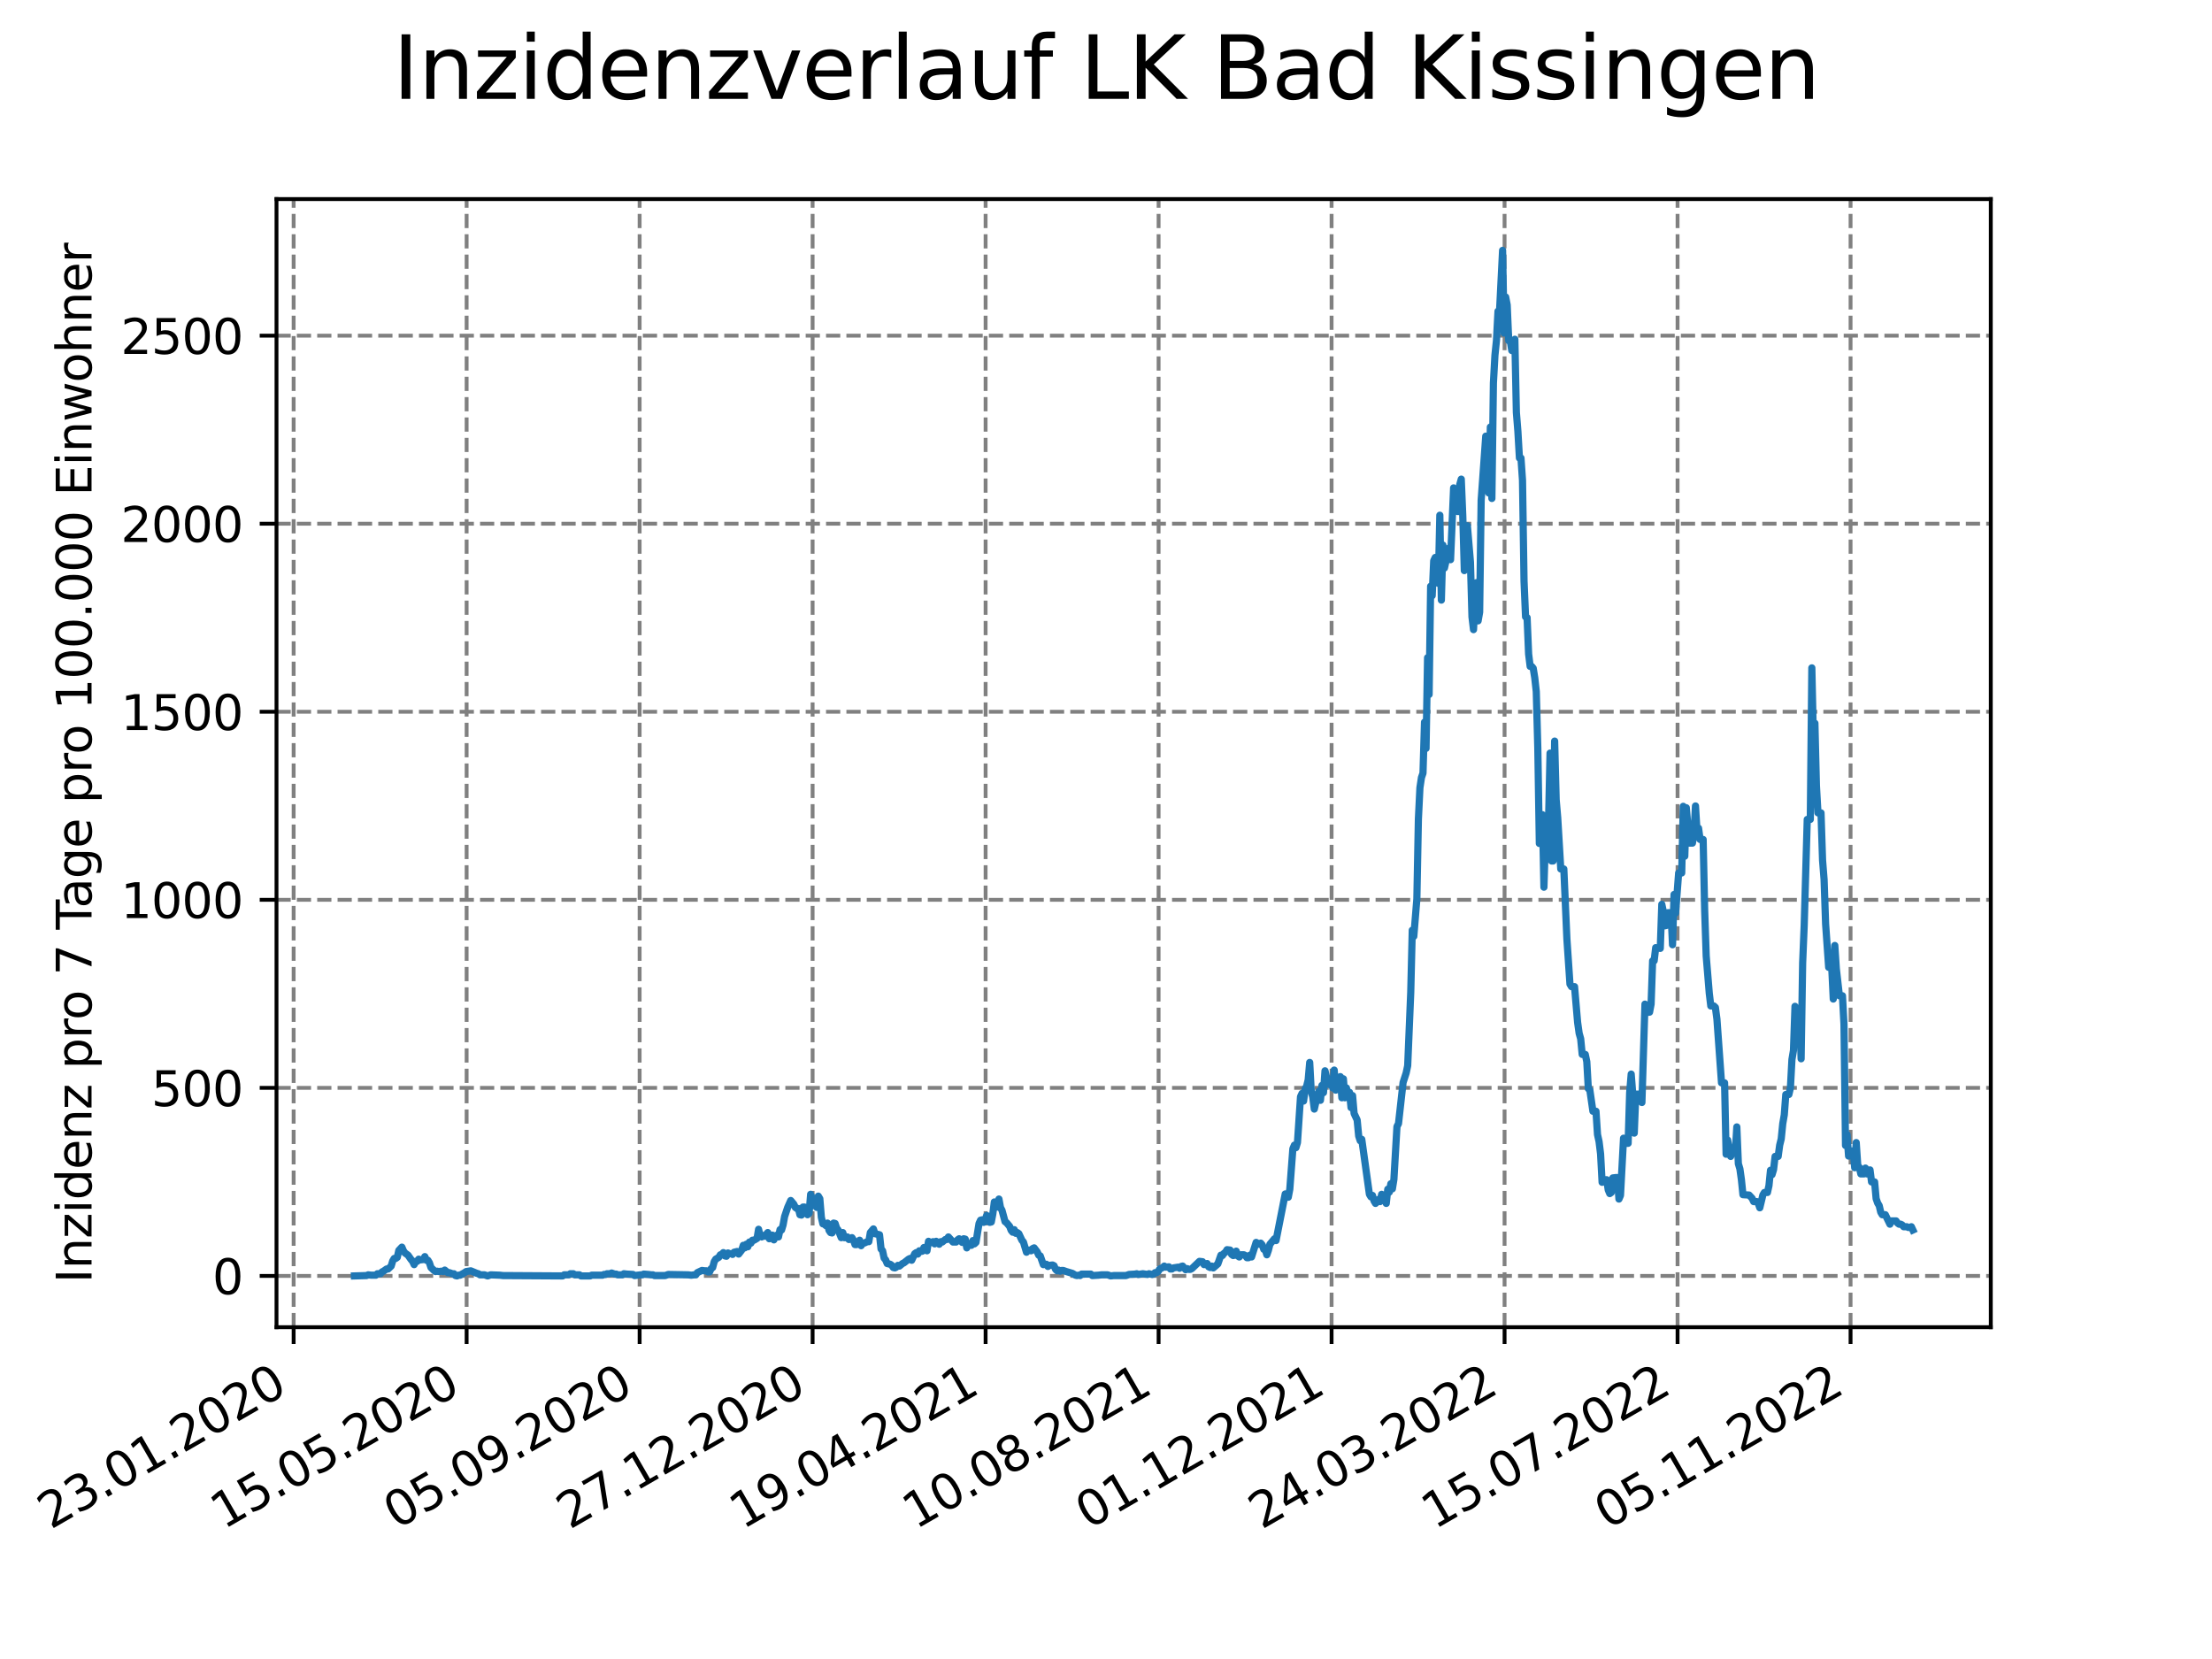 <?xml version="1.0" encoding="utf-8" standalone="no"?>
<!DOCTYPE svg PUBLIC "-//W3C//DTD SVG 1.1//EN"
  "http://www.w3.org/Graphics/SVG/1.1/DTD/svg11.dtd">
<svg xmlns:xlink="http://www.w3.org/1999/xlink" width="460.8pt" height="345.6pt" viewBox="0 0 460.8 345.6" xmlns="http://www.w3.org/2000/svg" version="1.1">
 <defs>
  <style type="text/css">*{stroke-linejoin: round; stroke-linecap: butt}</style>
 </defs>
 <g id="figure_1">
  <g id="patch_1">
   <path d="M 0 345.6 
L 460.8 345.6 
L 460.8 0 
L 0 0 
z
" style="fill: #ffffff"/>
  </g>
  <g id="axes_1">
   <g id="patch_2">
    <path d="M 57.6 276.48 
L 414.72 276.48 
L 414.72 41.472 
L 57.6 41.472 
z
" style="fill: #ffffff"/>
   </g>
   <g id="matplotlib.axis_1">
    <g id="xtick_1">
     <g id="line2d_1">
      <path d="M 61.169 276.48 
L 61.169 41.472 
" clip-path="url(#p5ef7667c46)" style="fill: none; stroke-dasharray: 2.96,1.28; stroke-dashoffset: 0; stroke: #808080; stroke-width: 0.8"/>
     </g>
     <g id="line2d_2">
      <defs>
       <path id="m87d5990cc3" d="M 0 0 
L 0 3.5 
" style="stroke: #000000; stroke-width: 0.8"/>
      </defs>
      <g>
       <use xlink:href="#m87d5990cc3" x="61.169" y="276.48" style="stroke: #000000; stroke-width: 0.8"/>
      </g>
     </g>
     <g id="text_1">
      <!-- 23.01.2020 -->
      <g transform="translate(10.544 318.689) rotate(-30) scale(0.1 -0.1)">
       <defs>
        <path id="DejaVuSans-32" d="M 1228 531 
L 3431 531 
L 3431 0 
L 469 0 
L 469 531 
Q 828 903 1448 1529 
Q 2069 2156 2228 2338 
Q 2531 2678 2651 2914 
Q 2772 3150 2772 3378 
Q 2772 3750 2511 3984 
Q 2250 4219 1831 4219 
Q 1534 4219 1204 4116 
Q 875 4013 500 3803 
L 500 4441 
Q 881 4594 1212 4672 
Q 1544 4750 1819 4750 
Q 2544 4750 2975 4387 
Q 3406 4025 3406 3419 
Q 3406 3131 3298 2873 
Q 3191 2616 2906 2266 
Q 2828 2175 2409 1742 
Q 1991 1309 1228 531 
z
" transform="scale(0.016)"/>
        <path id="DejaVuSans-33" d="M 2597 2516 
Q 3050 2419 3304 2112 
Q 3559 1806 3559 1356 
Q 3559 666 3084 287 
Q 2609 -91 1734 -91 
Q 1441 -91 1130 -33 
Q 819 25 488 141 
L 488 750 
Q 750 597 1062 519 
Q 1375 441 1716 441 
Q 2309 441 2620 675 
Q 2931 909 2931 1356 
Q 2931 1769 2642 2001 
Q 2353 2234 1838 2234 
L 1294 2234 
L 1294 2753 
L 1863 2753 
Q 2328 2753 2575 2939 
Q 2822 3125 2822 3475 
Q 2822 3834 2567 4026 
Q 2313 4219 1838 4219 
Q 1578 4219 1281 4162 
Q 984 4106 628 3988 
L 628 4550 
Q 988 4650 1302 4700 
Q 1616 4750 1894 4750 
Q 2613 4750 3031 4423 
Q 3450 4097 3450 3541 
Q 3450 3153 3228 2886 
Q 3006 2619 2597 2516 
z
" transform="scale(0.016)"/>
        <path id="DejaVuSans-2e" d="M 684 794 
L 1344 794 
L 1344 0 
L 684 0 
L 684 794 
z
" transform="scale(0.016)"/>
        <path id="DejaVuSans-30" d="M 2034 4250 
Q 1547 4250 1301 3770 
Q 1056 3291 1056 2328 
Q 1056 1369 1301 889 
Q 1547 409 2034 409 
Q 2525 409 2770 889 
Q 3016 1369 3016 2328 
Q 3016 3291 2770 3770 
Q 2525 4250 2034 4250 
z
M 2034 4750 
Q 2819 4750 3233 4129 
Q 3647 3509 3647 2328 
Q 3647 1150 3233 529 
Q 2819 -91 2034 -91 
Q 1250 -91 836 529 
Q 422 1150 422 2328 
Q 422 3509 836 4129 
Q 1250 4750 2034 4750 
z
" transform="scale(0.016)"/>
        <path id="DejaVuSans-31" d="M 794 531 
L 1825 531 
L 1825 4091 
L 703 3866 
L 703 4441 
L 1819 4666 
L 2450 4666 
L 2450 531 
L 3481 531 
L 3481 0 
L 794 0 
L 794 531 
z
" transform="scale(0.016)"/>
       </defs>
       <use xlink:href="#DejaVuSans-32"/>
       <use xlink:href="#DejaVuSans-33" x="63.623"/>
       <use xlink:href="#DejaVuSans-2e" x="127.246"/>
       <use xlink:href="#DejaVuSans-30" x="159.033"/>
       <use xlink:href="#DejaVuSans-31" x="222.656"/>
       <use xlink:href="#DejaVuSans-2e" x="286.279"/>
       <use xlink:href="#DejaVuSans-32" x="318.066"/>
       <use xlink:href="#DejaVuSans-30" x="381.689"/>
       <use xlink:href="#DejaVuSans-32" x="445.312"/>
       <use xlink:href="#DejaVuSans-30" x="508.936"/>
      </g>
     </g>
    </g>
    <g id="xtick_2">
     <g id="line2d_3">
      <path d="M 97.206 276.48 
L 97.206 41.472 
" clip-path="url(#p5ef7667c46)" style="fill: none; stroke-dasharray: 2.96,1.28; stroke-dashoffset: 0; stroke: #808080; stroke-width: 0.8"/>
     </g>
     <g id="line2d_4">
      <g>
       <use xlink:href="#m87d5990cc3" x="97.206" y="276.48" style="stroke: #000000; stroke-width: 0.8"/>
      </g>
     </g>
     <g id="text_2">
      <!-- 15.05.2020 -->
      <g transform="translate(46.581 318.689) rotate(-30) scale(0.1 -0.1)">
       <defs>
        <path id="DejaVuSans-35" d="M 691 4666 
L 3169 4666 
L 3169 4134 
L 1269 4134 
L 1269 2991 
Q 1406 3038 1543 3061 
Q 1681 3084 1819 3084 
Q 2600 3084 3056 2656 
Q 3513 2228 3513 1497 
Q 3513 744 3044 326 
Q 2575 -91 1722 -91 
Q 1428 -91 1123 -41 
Q 819 9 494 109 
L 494 744 
Q 775 591 1075 516 
Q 1375 441 1709 441 
Q 2250 441 2565 725 
Q 2881 1009 2881 1497 
Q 2881 1984 2565 2268 
Q 2250 2553 1709 2553 
Q 1456 2553 1204 2497 
Q 953 2441 691 2322 
L 691 4666 
z
" transform="scale(0.016)"/>
       </defs>
       <use xlink:href="#DejaVuSans-31"/>
       <use xlink:href="#DejaVuSans-35" x="63.623"/>
       <use xlink:href="#DejaVuSans-2e" x="127.246"/>
       <use xlink:href="#DejaVuSans-30" x="159.033"/>
       <use xlink:href="#DejaVuSans-35" x="222.656"/>
       <use xlink:href="#DejaVuSans-2e" x="286.279"/>
       <use xlink:href="#DejaVuSans-32" x="318.066"/>
       <use xlink:href="#DejaVuSans-30" x="381.689"/>
       <use xlink:href="#DejaVuSans-32" x="445.312"/>
       <use xlink:href="#DejaVuSans-30" x="508.936"/>
      </g>
     </g>
    </g>
    <g id="xtick_3">
     <g id="line2d_5">
      <path d="M 133.244 276.48 
L 133.244 41.472 
" clip-path="url(#p5ef7667c46)" style="fill: none; stroke-dasharray: 2.96,1.28; stroke-dashoffset: 0; stroke: #808080; stroke-width: 0.8"/>
     </g>
     <g id="line2d_6">
      <g>
       <use xlink:href="#m87d5990cc3" x="133.244" y="276.48" style="stroke: #000000; stroke-width: 0.8"/>
      </g>
     </g>
     <g id="text_3">
      <!-- 05.09.2020 -->
      <g transform="translate(82.619 318.689) rotate(-30) scale(0.1 -0.1)">
       <defs>
        <path id="DejaVuSans-39" d="M 703 97 
L 703 672 
Q 941 559 1184 500 
Q 1428 441 1663 441 
Q 2288 441 2617 861 
Q 2947 1281 2994 2138 
Q 2813 1869 2534 1725 
Q 2256 1581 1919 1581 
Q 1219 1581 811 2004 
Q 403 2428 403 3163 
Q 403 3881 828 4315 
Q 1253 4750 1959 4750 
Q 2769 4750 3195 4129 
Q 3622 3509 3622 2328 
Q 3622 1225 3098 567 
Q 2575 -91 1691 -91 
Q 1453 -91 1209 -44 
Q 966 3 703 97 
z
M 1959 2075 
Q 2384 2075 2632 2365 
Q 2881 2656 2881 3163 
Q 2881 3666 2632 3958 
Q 2384 4250 1959 4250 
Q 1534 4250 1286 3958 
Q 1038 3666 1038 3163 
Q 1038 2656 1286 2365 
Q 1534 2075 1959 2075 
z
" transform="scale(0.016)"/>
       </defs>
       <use xlink:href="#DejaVuSans-30"/>
       <use xlink:href="#DejaVuSans-35" x="63.623"/>
       <use xlink:href="#DejaVuSans-2e" x="127.246"/>
       <use xlink:href="#DejaVuSans-30" x="159.033"/>
       <use xlink:href="#DejaVuSans-39" x="222.656"/>
       <use xlink:href="#DejaVuSans-2e" x="286.279"/>
       <use xlink:href="#DejaVuSans-32" x="318.066"/>
       <use xlink:href="#DejaVuSans-30" x="381.689"/>
       <use xlink:href="#DejaVuSans-32" x="445.312"/>
       <use xlink:href="#DejaVuSans-30" x="508.936"/>
      </g>
     </g>
    </g>
    <g id="xtick_4">
     <g id="line2d_7">
      <path d="M 169.281 276.48 
L 169.281 41.472 
" clip-path="url(#p5ef7667c46)" style="fill: none; stroke-dasharray: 2.96,1.28; stroke-dashoffset: 0; stroke: #808080; stroke-width: 0.8"/>
     </g>
     <g id="line2d_8">
      <g>
       <use xlink:href="#m87d5990cc3" x="169.281" y="276.48" style="stroke: #000000; stroke-width: 0.8"/>
      </g>
     </g>
     <g id="text_4">
      <!-- 27.12.2020 -->
      <g transform="translate(118.656 318.689) rotate(-30) scale(0.1 -0.1)">
       <defs>
        <path id="DejaVuSans-37" d="M 525 4666 
L 3525 4666 
L 3525 4397 
L 1831 0 
L 1172 0 
L 2766 4134 
L 525 4134 
L 525 4666 
z
" transform="scale(0.016)"/>
       </defs>
       <use xlink:href="#DejaVuSans-32"/>
       <use xlink:href="#DejaVuSans-37" x="63.623"/>
       <use xlink:href="#DejaVuSans-2e" x="127.246"/>
       <use xlink:href="#DejaVuSans-31" x="159.033"/>
       <use xlink:href="#DejaVuSans-32" x="222.656"/>
       <use xlink:href="#DejaVuSans-2e" x="286.279"/>
       <use xlink:href="#DejaVuSans-32" x="318.066"/>
       <use xlink:href="#DejaVuSans-30" x="381.689"/>
       <use xlink:href="#DejaVuSans-32" x="445.312"/>
       <use xlink:href="#DejaVuSans-30" x="508.936"/>
      </g>
     </g>
    </g>
    <g id="xtick_5">
     <g id="line2d_9">
      <path d="M 205.318 276.48 
L 205.318 41.472 
" clip-path="url(#p5ef7667c46)" style="fill: none; stroke-dasharray: 2.96,1.28; stroke-dashoffset: 0; stroke: #808080; stroke-width: 0.8"/>
     </g>
     <g id="line2d_10">
      <g>
       <use xlink:href="#m87d5990cc3" x="205.318" y="276.48" style="stroke: #000000; stroke-width: 0.8"/>
      </g>
     </g>
     <g id="text_5">
      <!-- 19.04.2021 -->
      <g transform="translate(154.693 318.689) rotate(-30) scale(0.1 -0.1)">
       <defs>
        <path id="DejaVuSans-34" d="M 2419 4116 
L 825 1625 
L 2419 1625 
L 2419 4116 
z
M 2253 4666 
L 3047 4666 
L 3047 1625 
L 3713 1625 
L 3713 1100 
L 3047 1100 
L 3047 0 
L 2419 0 
L 2419 1100 
L 313 1100 
L 313 1709 
L 2253 4666 
z
" transform="scale(0.016)"/>
       </defs>
       <use xlink:href="#DejaVuSans-31"/>
       <use xlink:href="#DejaVuSans-39" x="63.623"/>
       <use xlink:href="#DejaVuSans-2e" x="127.246"/>
       <use xlink:href="#DejaVuSans-30" x="159.033"/>
       <use xlink:href="#DejaVuSans-34" x="222.656"/>
       <use xlink:href="#DejaVuSans-2e" x="286.279"/>
       <use xlink:href="#DejaVuSans-32" x="318.066"/>
       <use xlink:href="#DejaVuSans-30" x="381.689"/>
       <use xlink:href="#DejaVuSans-32" x="445.312"/>
       <use xlink:href="#DejaVuSans-31" x="508.936"/>
      </g>
     </g>
    </g>
    <g id="xtick_6">
     <g id="line2d_11">
      <path d="M 241.356 276.48 
L 241.356 41.472 
" clip-path="url(#p5ef7667c46)" style="fill: none; stroke-dasharray: 2.96,1.28; stroke-dashoffset: 0; stroke: #808080; stroke-width: 0.8"/>
     </g>
     <g id="line2d_12">
      <g>
       <use xlink:href="#m87d5990cc3" x="241.356" y="276.48" style="stroke: #000000; stroke-width: 0.8"/>
      </g>
     </g>
     <g id="text_6">
      <!-- 10.08.2021 -->
      <g transform="translate(190.73 318.689) rotate(-30) scale(0.1 -0.1)">
       <defs>
        <path id="DejaVuSans-38" d="M 2034 2216 
Q 1584 2216 1326 1975 
Q 1069 1734 1069 1313 
Q 1069 891 1326 650 
Q 1584 409 2034 409 
Q 2484 409 2743 651 
Q 3003 894 3003 1313 
Q 3003 1734 2745 1975 
Q 2488 2216 2034 2216 
z
M 1403 2484 
Q 997 2584 770 2862 
Q 544 3141 544 3541 
Q 544 4100 942 4425 
Q 1341 4750 2034 4750 
Q 2731 4750 3128 4425 
Q 3525 4100 3525 3541 
Q 3525 3141 3298 2862 
Q 3072 2584 2669 2484 
Q 3125 2378 3379 2068 
Q 3634 1759 3634 1313 
Q 3634 634 3220 271 
Q 2806 -91 2034 -91 
Q 1263 -91 848 271 
Q 434 634 434 1313 
Q 434 1759 690 2068 
Q 947 2378 1403 2484 
z
M 1172 3481 
Q 1172 3119 1398 2916 
Q 1625 2713 2034 2713 
Q 2441 2713 2670 2916 
Q 2900 3119 2900 3481 
Q 2900 3844 2670 4047 
Q 2441 4250 2034 4250 
Q 1625 4250 1398 4047 
Q 1172 3844 1172 3481 
z
" transform="scale(0.016)"/>
       </defs>
       <use xlink:href="#DejaVuSans-31"/>
       <use xlink:href="#DejaVuSans-30" x="63.623"/>
       <use xlink:href="#DejaVuSans-2e" x="127.246"/>
       <use xlink:href="#DejaVuSans-30" x="159.033"/>
       <use xlink:href="#DejaVuSans-38" x="222.656"/>
       <use xlink:href="#DejaVuSans-2e" x="286.279"/>
       <use xlink:href="#DejaVuSans-32" x="318.066"/>
       <use xlink:href="#DejaVuSans-30" x="381.689"/>
       <use xlink:href="#DejaVuSans-32" x="445.312"/>
       <use xlink:href="#DejaVuSans-31" x="508.936"/>
      </g>
     </g>
    </g>
    <g id="xtick_7">
     <g id="line2d_13">
      <path d="M 277.393 276.48 
L 277.393 41.472 
" clip-path="url(#p5ef7667c46)" style="fill: none; stroke-dasharray: 2.96,1.28; stroke-dashoffset: 0; stroke: #808080; stroke-width: 0.8"/>
     </g>
     <g id="line2d_14">
      <g>
       <use xlink:href="#m87d5990cc3" x="277.393" y="276.48" style="stroke: #000000; stroke-width: 0.8"/>
      </g>
     </g>
     <g id="text_7">
      <!-- 01.12.2021 -->
      <g transform="translate(226.768 318.689) rotate(-30) scale(0.1 -0.1)">
       <use xlink:href="#DejaVuSans-30"/>
       <use xlink:href="#DejaVuSans-31" x="63.623"/>
       <use xlink:href="#DejaVuSans-2e" x="127.246"/>
       <use xlink:href="#DejaVuSans-31" x="159.033"/>
       <use xlink:href="#DejaVuSans-32" x="222.656"/>
       <use xlink:href="#DejaVuSans-2e" x="286.279"/>
       <use xlink:href="#DejaVuSans-32" x="318.066"/>
       <use xlink:href="#DejaVuSans-30" x="381.689"/>
       <use xlink:href="#DejaVuSans-32" x="445.312"/>
       <use xlink:href="#DejaVuSans-31" x="508.936"/>
      </g>
     </g>
    </g>
    <g id="xtick_8">
     <g id="line2d_15">
      <path d="M 313.43 276.48 
L 313.43 41.472 
" clip-path="url(#p5ef7667c46)" style="fill: none; stroke-dasharray: 2.96,1.28; stroke-dashoffset: 0; stroke: #808080; stroke-width: 0.8"/>
     </g>
     <g id="line2d_16">
      <g>
       <use xlink:href="#m87d5990cc3" x="313.43" y="276.48" style="stroke: #000000; stroke-width: 0.8"/>
      </g>
     </g>
     <g id="text_8">
      <!-- 24.03.2022 -->
      <g transform="translate(262.805 318.689) rotate(-30) scale(0.1 -0.1)">
       <use xlink:href="#DejaVuSans-32"/>
       <use xlink:href="#DejaVuSans-34" x="63.623"/>
       <use xlink:href="#DejaVuSans-2e" x="127.246"/>
       <use xlink:href="#DejaVuSans-30" x="159.033"/>
       <use xlink:href="#DejaVuSans-33" x="222.656"/>
       <use xlink:href="#DejaVuSans-2e" x="286.279"/>
       <use xlink:href="#DejaVuSans-32" x="318.066"/>
       <use xlink:href="#DejaVuSans-30" x="381.689"/>
       <use xlink:href="#DejaVuSans-32" x="445.312"/>
       <use xlink:href="#DejaVuSans-32" x="508.936"/>
      </g>
     </g>
    </g>
    <g id="xtick_9">
     <g id="line2d_17">
      <path d="M 349.468 276.48 
L 349.468 41.472 
" clip-path="url(#p5ef7667c46)" style="fill: none; stroke-dasharray: 2.96,1.28; stroke-dashoffset: 0; stroke: #808080; stroke-width: 0.8"/>
     </g>
     <g id="line2d_18">
      <g>
       <use xlink:href="#m87d5990cc3" x="349.468" y="276.48" style="stroke: #000000; stroke-width: 0.8"/>
      </g>
     </g>
     <g id="text_9">
      <!-- 15.07.2022 -->
      <g transform="translate(298.842 318.689) rotate(-30) scale(0.1 -0.1)">
       <use xlink:href="#DejaVuSans-31"/>
       <use xlink:href="#DejaVuSans-35" x="63.623"/>
       <use xlink:href="#DejaVuSans-2e" x="127.246"/>
       <use xlink:href="#DejaVuSans-30" x="159.033"/>
       <use xlink:href="#DejaVuSans-37" x="222.656"/>
       <use xlink:href="#DejaVuSans-2e" x="286.279"/>
       <use xlink:href="#DejaVuSans-32" x="318.066"/>
       <use xlink:href="#DejaVuSans-30" x="381.689"/>
       <use xlink:href="#DejaVuSans-32" x="445.312"/>
       <use xlink:href="#DejaVuSans-32" x="508.936"/>
      </g>
     </g>
    </g>
    <g id="xtick_10">
     <g id="line2d_19">
      <path d="M 385.505 276.48 
L 385.505 41.472 
" clip-path="url(#p5ef7667c46)" style="fill: none; stroke-dasharray: 2.96,1.28; stroke-dashoffset: 0; stroke: #808080; stroke-width: 0.8"/>
     </g>
     <g id="line2d_20">
      <g>
       <use xlink:href="#m87d5990cc3" x="385.505" y="276.48" style="stroke: #000000; stroke-width: 0.8"/>
      </g>
     </g>
     <g id="text_10">
      <!-- 05.11.2022 -->
      <g transform="translate(334.88 318.689) rotate(-30) scale(0.1 -0.1)">
       <use xlink:href="#DejaVuSans-30"/>
       <use xlink:href="#DejaVuSans-35" x="63.623"/>
       <use xlink:href="#DejaVuSans-2e" x="127.246"/>
       <use xlink:href="#DejaVuSans-31" x="159.033"/>
       <use xlink:href="#DejaVuSans-31" x="222.656"/>
       <use xlink:href="#DejaVuSans-2e" x="286.279"/>
       <use xlink:href="#DejaVuSans-32" x="318.066"/>
       <use xlink:href="#DejaVuSans-30" x="381.689"/>
       <use xlink:href="#DejaVuSans-32" x="445.312"/>
       <use xlink:href="#DejaVuSans-32" x="508.936"/>
      </g>
     </g>
    </g>
   </g>
   <g id="matplotlib.axis_2">
    <g id="ytick_1">
     <g id="line2d_21">
      <path d="M 57.6 265.798 
L 414.72 265.798 
" clip-path="url(#p5ef7667c46)" style="fill: none; stroke-dasharray: 2.96,1.28; stroke-dashoffset: 0; stroke: #808080; stroke-width: 0.8"/>
     </g>
     <g id="line2d_22">
      <defs>
       <path id="md17fe01d3e" d="M 0 0 
L -3.5 0 
" style="stroke: #000000; stroke-width: 0.8"/>
      </defs>
      <g>
       <use xlink:href="#md17fe01d3e" x="57.6" y="265.798" style="stroke: #000000; stroke-width: 0.8"/>
      </g>
     </g>
     <g id="text_11">
      <!-- 0 -->
      <g transform="translate(44.237 269.597) scale(0.1 -0.1)">
       <use xlink:href="#DejaVuSans-30"/>
      </g>
     </g>
    </g>
    <g id="ytick_2">
     <g id="line2d_23">
      <path d="M 57.6 226.623 
L 414.72 226.623 
" clip-path="url(#p5ef7667c46)" style="fill: none; stroke-dasharray: 2.96,1.28; stroke-dashoffset: 0; stroke: #808080; stroke-width: 0.8"/>
     </g>
     <g id="line2d_24">
      <g>
       <use xlink:href="#md17fe01d3e" x="57.6" y="226.623" style="stroke: #000000; stroke-width: 0.8"/>
      </g>
     </g>
     <g id="text_12">
      <!-- 500 -->
      <g transform="translate(31.512 230.422) scale(0.1 -0.1)">
       <use xlink:href="#DejaVuSans-35"/>
       <use xlink:href="#DejaVuSans-30" x="63.623"/>
       <use xlink:href="#DejaVuSans-30" x="127.246"/>
      </g>
     </g>
    </g>
    <g id="ytick_3">
     <g id="line2d_25">
      <path d="M 57.6 187.448 
L 414.72 187.448 
" clip-path="url(#p5ef7667c46)" style="fill: none; stroke-dasharray: 2.96,1.28; stroke-dashoffset: 0; stroke: #808080; stroke-width: 0.8"/>
     </g>
     <g id="line2d_26">
      <g>
       <use xlink:href="#md17fe01d3e" x="57.6" y="187.448" style="stroke: #000000; stroke-width: 0.8"/>
      </g>
     </g>
     <g id="text_13">
      <!-- 1000 -->
      <g transform="translate(25.15 191.247) scale(0.1 -0.1)">
       <use xlink:href="#DejaVuSans-31"/>
       <use xlink:href="#DejaVuSans-30" x="63.623"/>
       <use xlink:href="#DejaVuSans-30" x="127.246"/>
       <use xlink:href="#DejaVuSans-30" x="190.869"/>
      </g>
     </g>
    </g>
    <g id="ytick_4">
     <g id="line2d_27">
      <path d="M 57.6 148.273 
L 414.72 148.273 
" clip-path="url(#p5ef7667c46)" style="fill: none; stroke-dasharray: 2.96,1.28; stroke-dashoffset: 0; stroke: #808080; stroke-width: 0.8"/>
     </g>
     <g id="line2d_28">
      <g>
       <use xlink:href="#md17fe01d3e" x="57.6" y="148.273" style="stroke: #000000; stroke-width: 0.8"/>
      </g>
     </g>
     <g id="text_14">
      <!-- 1500 -->
      <g transform="translate(25.15 152.072) scale(0.1 -0.1)">
       <use xlink:href="#DejaVuSans-31"/>
       <use xlink:href="#DejaVuSans-35" x="63.623"/>
       <use xlink:href="#DejaVuSans-30" x="127.246"/>
       <use xlink:href="#DejaVuSans-30" x="190.869"/>
      </g>
     </g>
    </g>
    <g id="ytick_5">
     <g id="line2d_29">
      <path d="M 57.6 109.098 
L 414.72 109.098 
" clip-path="url(#p5ef7667c46)" style="fill: none; stroke-dasharray: 2.96,1.28; stroke-dashoffset: 0; stroke: #808080; stroke-width: 0.8"/>
     </g>
     <g id="line2d_30">
      <g>
       <use xlink:href="#md17fe01d3e" x="57.6" y="109.098" style="stroke: #000000; stroke-width: 0.8"/>
      </g>
     </g>
     <g id="text_15">
      <!-- 2000 -->
      <g transform="translate(25.15 112.897) scale(0.1 -0.1)">
       <use xlink:href="#DejaVuSans-32"/>
       <use xlink:href="#DejaVuSans-30" x="63.623"/>
       <use xlink:href="#DejaVuSans-30" x="127.246"/>
       <use xlink:href="#DejaVuSans-30" x="190.869"/>
      </g>
     </g>
    </g>
    <g id="ytick_6">
     <g id="line2d_31">
      <path d="M 57.6 69.923 
L 414.72 69.923 
" clip-path="url(#p5ef7667c46)" style="fill: none; stroke-dasharray: 2.96,1.28; stroke-dashoffset: 0; stroke: #808080; stroke-width: 0.8"/>
     </g>
     <g id="line2d_32">
      <g>
       <use xlink:href="#md17fe01d3e" x="57.6" y="69.923" style="stroke: #000000; stroke-width: 0.8"/>
      </g>
     </g>
     <g id="text_16">
      <!-- 2500 -->
      <g transform="translate(25.15 73.722) scale(0.1 -0.1)">
       <use xlink:href="#DejaVuSans-32"/>
       <use xlink:href="#DejaVuSans-35" x="63.623"/>
       <use xlink:href="#DejaVuSans-30" x="127.246"/>
       <use xlink:href="#DejaVuSans-30" x="190.869"/>
      </g>
     </g>
    </g>
    <g id="text_17">
     <!-- Inzidenz pro 7 Tage pro 100.000 Einwohner -->
     <g transform="translate(19.07 267.301) rotate(-90) scale(0.1 -0.1)">
      <defs>
       <path id="DejaVuSans-49" d="M 628 4666 
L 1259 4666 
L 1259 0 
L 628 0 
L 628 4666 
z
" transform="scale(0.016)"/>
       <path id="DejaVuSans-6e" d="M 3513 2113 
L 3513 0 
L 2938 0 
L 2938 2094 
Q 2938 2591 2744 2837 
Q 2550 3084 2163 3084 
Q 1697 3084 1428 2787 
Q 1159 2491 1159 1978 
L 1159 0 
L 581 0 
L 581 3500 
L 1159 3500 
L 1159 2956 
Q 1366 3272 1645 3428 
Q 1925 3584 2291 3584 
Q 2894 3584 3203 3211 
Q 3513 2838 3513 2113 
z
" transform="scale(0.016)"/>
       <path id="DejaVuSans-7a" d="M 353 3500 
L 3084 3500 
L 3084 2975 
L 922 459 
L 3084 459 
L 3084 0 
L 275 0 
L 275 525 
L 2438 3041 
L 353 3041 
L 353 3500 
z
" transform="scale(0.016)"/>
       <path id="DejaVuSans-69" d="M 603 3500 
L 1178 3500 
L 1178 0 
L 603 0 
L 603 3500 
z
M 603 4863 
L 1178 4863 
L 1178 4134 
L 603 4134 
L 603 4863 
z
" transform="scale(0.016)"/>
       <path id="DejaVuSans-64" d="M 2906 2969 
L 2906 4863 
L 3481 4863 
L 3481 0 
L 2906 0 
L 2906 525 
Q 2725 213 2448 61 
Q 2172 -91 1784 -91 
Q 1150 -91 751 415 
Q 353 922 353 1747 
Q 353 2572 751 3078 
Q 1150 3584 1784 3584 
Q 2172 3584 2448 3432 
Q 2725 3281 2906 2969 
z
M 947 1747 
Q 947 1113 1208 752 
Q 1469 391 1925 391 
Q 2381 391 2643 752 
Q 2906 1113 2906 1747 
Q 2906 2381 2643 2742 
Q 2381 3103 1925 3103 
Q 1469 3103 1208 2742 
Q 947 2381 947 1747 
z
" transform="scale(0.016)"/>
       <path id="DejaVuSans-65" d="M 3597 1894 
L 3597 1613 
L 953 1613 
Q 991 1019 1311 708 
Q 1631 397 2203 397 
Q 2534 397 2845 478 
Q 3156 559 3463 722 
L 3463 178 
Q 3153 47 2828 -22 
Q 2503 -91 2169 -91 
Q 1331 -91 842 396 
Q 353 884 353 1716 
Q 353 2575 817 3079 
Q 1281 3584 2069 3584 
Q 2775 3584 3186 3129 
Q 3597 2675 3597 1894 
z
M 3022 2063 
Q 3016 2534 2758 2815 
Q 2500 3097 2075 3097 
Q 1594 3097 1305 2825 
Q 1016 2553 972 2059 
L 3022 2063 
z
" transform="scale(0.016)"/>
       <path id="DejaVuSans-20" transform="scale(0.016)"/>
       <path id="DejaVuSans-70" d="M 1159 525 
L 1159 -1331 
L 581 -1331 
L 581 3500 
L 1159 3500 
L 1159 2969 
Q 1341 3281 1617 3432 
Q 1894 3584 2278 3584 
Q 2916 3584 3314 3078 
Q 3713 2572 3713 1747 
Q 3713 922 3314 415 
Q 2916 -91 2278 -91 
Q 1894 -91 1617 61 
Q 1341 213 1159 525 
z
M 3116 1747 
Q 3116 2381 2855 2742 
Q 2594 3103 2138 3103 
Q 1681 3103 1420 2742 
Q 1159 2381 1159 1747 
Q 1159 1113 1420 752 
Q 1681 391 2138 391 
Q 2594 391 2855 752 
Q 3116 1113 3116 1747 
z
" transform="scale(0.016)"/>
       <path id="DejaVuSans-72" d="M 2631 2963 
Q 2534 3019 2420 3045 
Q 2306 3072 2169 3072 
Q 1681 3072 1420 2755 
Q 1159 2438 1159 1844 
L 1159 0 
L 581 0 
L 581 3500 
L 1159 3500 
L 1159 2956 
Q 1341 3275 1631 3429 
Q 1922 3584 2338 3584 
Q 2397 3584 2469 3576 
Q 2541 3569 2628 3553 
L 2631 2963 
z
" transform="scale(0.016)"/>
       <path id="DejaVuSans-6f" d="M 1959 3097 
Q 1497 3097 1228 2736 
Q 959 2375 959 1747 
Q 959 1119 1226 758 
Q 1494 397 1959 397 
Q 2419 397 2687 759 
Q 2956 1122 2956 1747 
Q 2956 2369 2687 2733 
Q 2419 3097 1959 3097 
z
M 1959 3584 
Q 2709 3584 3137 3096 
Q 3566 2609 3566 1747 
Q 3566 888 3137 398 
Q 2709 -91 1959 -91 
Q 1206 -91 779 398 
Q 353 888 353 1747 
Q 353 2609 779 3096 
Q 1206 3584 1959 3584 
z
" transform="scale(0.016)"/>
       <path id="DejaVuSans-54" d="M -19 4666 
L 3928 4666 
L 3928 4134 
L 2272 4134 
L 2272 0 
L 1638 0 
L 1638 4134 
L -19 4134 
L -19 4666 
z
" transform="scale(0.016)"/>
       <path id="DejaVuSans-61" d="M 2194 1759 
Q 1497 1759 1228 1600 
Q 959 1441 959 1056 
Q 959 750 1161 570 
Q 1363 391 1709 391 
Q 2188 391 2477 730 
Q 2766 1069 2766 1631 
L 2766 1759 
L 2194 1759 
z
M 3341 1997 
L 3341 0 
L 2766 0 
L 2766 531 
Q 2569 213 2275 61 
Q 1981 -91 1556 -91 
Q 1019 -91 701 211 
Q 384 513 384 1019 
Q 384 1609 779 1909 
Q 1175 2209 1959 2209 
L 2766 2209 
L 2766 2266 
Q 2766 2663 2505 2880 
Q 2244 3097 1772 3097 
Q 1472 3097 1187 3025 
Q 903 2953 641 2809 
L 641 3341 
Q 956 3463 1253 3523 
Q 1550 3584 1831 3584 
Q 2591 3584 2966 3190 
Q 3341 2797 3341 1997 
z
" transform="scale(0.016)"/>
       <path id="DejaVuSans-67" d="M 2906 1791 
Q 2906 2416 2648 2759 
Q 2391 3103 1925 3103 
Q 1463 3103 1205 2759 
Q 947 2416 947 1791 
Q 947 1169 1205 825 
Q 1463 481 1925 481 
Q 2391 481 2648 825 
Q 2906 1169 2906 1791 
z
M 3481 434 
Q 3481 -459 3084 -895 
Q 2688 -1331 1869 -1331 
Q 1566 -1331 1297 -1286 
Q 1028 -1241 775 -1147 
L 775 -588 
Q 1028 -725 1275 -790 
Q 1522 -856 1778 -856 
Q 2344 -856 2625 -561 
Q 2906 -266 2906 331 
L 2906 616 
Q 2728 306 2450 153 
Q 2172 0 1784 0 
Q 1141 0 747 490 
Q 353 981 353 1791 
Q 353 2603 747 3093 
Q 1141 3584 1784 3584 
Q 2172 3584 2450 3431 
Q 2728 3278 2906 2969 
L 2906 3500 
L 3481 3500 
L 3481 434 
z
" transform="scale(0.016)"/>
       <path id="DejaVuSans-45" d="M 628 4666 
L 3578 4666 
L 3578 4134 
L 1259 4134 
L 1259 2753 
L 3481 2753 
L 3481 2222 
L 1259 2222 
L 1259 531 
L 3634 531 
L 3634 0 
L 628 0 
L 628 4666 
z
" transform="scale(0.016)"/>
       <path id="DejaVuSans-77" d="M 269 3500 
L 844 3500 
L 1563 769 
L 2278 3500 
L 2956 3500 
L 3675 769 
L 4391 3500 
L 4966 3500 
L 4050 0 
L 3372 0 
L 2619 2869 
L 1863 0 
L 1184 0 
L 269 3500 
z
" transform="scale(0.016)"/>
       <path id="DejaVuSans-68" d="M 3513 2113 
L 3513 0 
L 2938 0 
L 2938 2094 
Q 2938 2591 2744 2837 
Q 2550 3084 2163 3084 
Q 1697 3084 1428 2787 
Q 1159 2491 1159 1978 
L 1159 0 
L 581 0 
L 581 4863 
L 1159 4863 
L 1159 2956 
Q 1366 3272 1645 3428 
Q 1925 3584 2291 3584 
Q 2894 3584 3203 3211 
Q 3513 2838 3513 2113 
z
" transform="scale(0.016)"/>
      </defs>
      <use xlink:href="#DejaVuSans-49"/>
      <use xlink:href="#DejaVuSans-6e" x="29.492"/>
      <use xlink:href="#DejaVuSans-7a" x="92.871"/>
      <use xlink:href="#DejaVuSans-69" x="145.361"/>
      <use xlink:href="#DejaVuSans-64" x="173.145"/>
      <use xlink:href="#DejaVuSans-65" x="236.621"/>
      <use xlink:href="#DejaVuSans-6e" x="298.145"/>
      <use xlink:href="#DejaVuSans-7a" x="361.523"/>
      <use xlink:href="#DejaVuSans-20" x="414.014"/>
      <use xlink:href="#DejaVuSans-70" x="445.801"/>
      <use xlink:href="#DejaVuSans-72" x="509.277"/>
      <use xlink:href="#DejaVuSans-6f" x="548.141"/>
      <use xlink:href="#DejaVuSans-20" x="609.322"/>
      <use xlink:href="#DejaVuSans-37" x="641.109"/>
      <use xlink:href="#DejaVuSans-20" x="704.732"/>
      <use xlink:href="#DejaVuSans-54" x="736.52"/>
      <use xlink:href="#DejaVuSans-61" x="781.104"/>
      <use xlink:href="#DejaVuSans-67" x="842.383"/>
      <use xlink:href="#DejaVuSans-65" x="905.859"/>
      <use xlink:href="#DejaVuSans-20" x="967.383"/>
      <use xlink:href="#DejaVuSans-70" x="999.17"/>
      <use xlink:href="#DejaVuSans-72" x="1062.646"/>
      <use xlink:href="#DejaVuSans-6f" x="1101.51"/>
      <use xlink:href="#DejaVuSans-20" x="1162.691"/>
      <use xlink:href="#DejaVuSans-31" x="1194.479"/>
      <use xlink:href="#DejaVuSans-30" x="1258.102"/>
      <use xlink:href="#DejaVuSans-30" x="1321.725"/>
      <use xlink:href="#DejaVuSans-2e" x="1385.348"/>
      <use xlink:href="#DejaVuSans-30" x="1417.135"/>
      <use xlink:href="#DejaVuSans-30" x="1480.758"/>
      <use xlink:href="#DejaVuSans-30" x="1544.381"/>
      <use xlink:href="#DejaVuSans-20" x="1608.004"/>
      <use xlink:href="#DejaVuSans-45" x="1639.791"/>
      <use xlink:href="#DejaVuSans-69" x="1702.975"/>
      <use xlink:href="#DejaVuSans-6e" x="1730.758"/>
      <use xlink:href="#DejaVuSans-77" x="1794.137"/>
      <use xlink:href="#DejaVuSans-6f" x="1875.924"/>
      <use xlink:href="#DejaVuSans-68" x="1937.105"/>
      <use xlink:href="#DejaVuSans-6e" x="2000.484"/>
      <use xlink:href="#DejaVuSans-65" x="2063.863"/>
      <use xlink:href="#DejaVuSans-72" x="2125.387"/>
     </g>
    </g>
   </g>
   <g id="line2d_33">
    <path d="M 73.833 265.798 
L 76.384 265.722 
L 76.703 265.57 
L 77.341 265.646 
L 78.298 265.646 
L 78.616 265.342 
L 79.254 265.342 
L 79.573 264.963 
L 79.892 264.811 
L 80.53 264.356 
L 80.849 264.356 
L 81.487 263.749 
L 81.806 262.686 
L 82.124 262.155 
L 82.443 262.155 
L 82.762 261.927 
L 83.081 260.485 
L 83.719 259.802 
L 84.038 260.561 
L 84.357 261.016 
L 84.995 261.472 
L 85.633 262.383 
L 85.951 262.762 
L 86.27 263.445 
L 86.589 262.762 
L 86.908 262.762 
L 87.227 262.307 
L 87.546 262.458 
L 88.184 262.383 
L 88.503 261.775 
L 88.822 262.534 
L 89.141 262.534 
L 89.46 263.066 
L 89.778 264.052 
L 90.416 264.659 
L 90.735 264.887 
L 91.054 264.811 
L 91.373 264.887 
L 92.011 264.811 
L 92.33 264.887 
L 92.649 264.584 
L 93.286 265.115 
L 93.605 265.115 
L 94.243 265.342 
L 94.562 265.342 
L 94.881 265.722 
L 95.2 265.798 
L 95.519 265.646 
L 95.838 265.646 
L 96.795 265.115 
L 97.113 264.887 
L 98.07 264.735 
L 99.346 265.267 
L 99.665 265.342 
L 99.984 265.57 
L 100.94 265.57 
L 101.578 265.798 
L 102.216 265.57 
L 104.13 265.646 
L 104.767 265.722 
L 117.205 265.798 
L 117.524 265.57 
L 118.481 265.57 
L 118.8 265.342 
L 119.437 265.342 
L 119.756 265.57 
L 120.713 265.57 
L 121.032 265.798 
L 122.945 265.798 
L 123.264 265.646 
L 125.497 265.646 
L 125.816 265.494 
L 126.135 265.494 
L 126.454 265.342 
L 127.091 265.342 
L 127.41 265.191 
L 128.048 265.418 
L 128.367 265.418 
L 128.686 265.57 
L 129.643 265.57 
L 129.962 265.342 
L 130.599 265.418 
L 131.875 265.494 
L 132.194 265.722 
L 132.832 265.646 
L 133.47 265.57 
L 133.789 265.57 
L 134.107 265.418 
L 135.064 265.494 
L 135.702 265.57 
L 136.021 265.57 
L 136.34 265.722 
L 138.572 265.722 
L 139.21 265.494 
L 143.356 265.57 
L 143.994 265.646 
L 144.632 265.57 
L 144.951 265.57 
L 145.269 265.115 
L 146.226 264.659 
L 146.864 264.735 
L 147.183 264.735 
L 147.502 264.963 
L 147.821 264.963 
L 148.14 264.28 
L 148.459 264.052 
L 148.778 262.838 
L 149.096 262.307 
L 149.734 261.927 
L 150.053 261.396 
L 150.372 261.32 
L 150.691 260.941 
L 151.01 261.624 
L 151.329 261.7 
L 151.648 261.016 
L 151.967 261.168 
L 152.286 261.168 
L 152.605 261.32 
L 152.923 260.865 
L 153.561 260.713 
L 153.88 261.244 
L 154.518 260.409 
L 154.837 259.423 
L 155.156 259.954 
L 155.475 259.195 
L 155.794 259.726 
L 156.113 258.74 
L 156.431 258.967 
L 156.75 258.36 
L 157.069 258.36 
L 157.707 257.981 
L 158.026 256.083 
L 158.345 257.449 
L 158.664 257.677 
L 158.983 257.374 
L 159.302 257.525 
L 159.94 256.766 
L 160.258 258.057 
L 160.577 257.449 
L 160.896 257.298 
L 161.215 258.284 
L 161.534 257.449 
L 161.853 257.298 
L 162.172 257.677 
L 162.491 256.159 
L 162.81 256.235 
L 163.129 255.173 
L 163.448 253.427 
L 164.085 251.53 
L 164.723 250.088 
L 165.361 250.847 
L 165.68 251.53 
L 165.999 251.757 
L 166.318 251.757 
L 166.637 253.048 
L 166.956 253.123 
L 167.275 251.454 
L 167.593 251.454 
L 167.912 251.757 
L 168.231 253.048 
L 168.55 252.744 
L 168.869 248.797 
L 169.188 249.632 
L 169.507 251.15 
L 169.826 250.998 
L 170.145 251.53 
L 170.464 249.177 
L 170.783 249.708 
L 171.102 253.579 
L 171.42 254.945 
L 171.739 255.021 
L 172.058 255.324 
L 172.377 254.793 
L 172.696 256.311 
L 173.015 256.766 
L 173.334 256.842 
L 173.653 254.793 
L 173.972 254.869 
L 174.291 255.856 
L 174.61 256.235 
L 175.247 257.829 
L 175.566 256.766 
L 175.885 257.829 
L 176.204 257.829 
L 176.523 257.677 
L 176.842 258.208 
L 177.161 258.132 
L 177.48 257.829 
L 177.799 258.36 
L 178.118 259.271 
L 178.437 259.271 
L 178.755 259.119 
L 179.074 258.36 
L 179.393 259.499 
L 179.712 258.967 
L 180.031 258.967 
L 180.669 258.664 
L 180.988 258.664 
L 181.307 256.766 
L 181.945 256.007 
L 182.264 256.994 
L 183.22 257.222 
L 183.539 260.182 
L 183.858 260.561 
L 184.177 262.079 
L 184.496 262.458 
L 184.815 263.217 
L 185.453 263.369 
L 185.772 263.597 
L 186.09 264.052 
L 186.409 264.128 
L 186.728 263.976 
L 187.047 263.597 
L 187.366 263.749 
L 188.004 263.217 
L 188.323 263.066 
L 189.28 262.307 
L 189.599 262.155 
L 189.917 262.534 
L 190.555 261.168 
L 190.874 260.941 
L 191.193 261.244 
L 191.512 260.561 
L 191.831 260.713 
L 192.15 260.637 
L 192.469 259.878 
L 192.788 260.409 
L 193.107 260.561 
L 193.426 258.588 
L 193.744 258.891 
L 194.382 258.664 
L 194.701 259.119 
L 195.02 258.588 
L 195.339 258.816 
L 195.658 259.195 
L 195.977 258.664 
L 196.296 258.74 
L 196.934 258.208 
L 197.252 258.208 
L 197.571 257.677 
L 198.528 258.74 
L 199.166 258.74 
L 199.485 258.284 
L 199.804 258.057 
L 200.442 258.816 
L 200.761 258.057 
L 201.079 258.132 
L 201.398 259.954 
L 201.717 259.043 
L 202.355 259.423 
L 202.674 258.436 
L 202.993 259.119 
L 203.312 258.816 
L 203.95 254.869 
L 204.269 254.186 
L 204.588 254.11 
L 204.906 254.641 
L 205.225 254.11 
L 205.544 253.199 
L 205.863 254.262 
L 206.182 254.641 
L 206.501 254.565 
L 206.82 252.896 
L 207.139 250.391 
L 207.458 250.619 
L 207.777 251.454 
L 208.096 249.784 
L 208.414 251.53 
L 208.733 252.137 
L 209.371 254.49 
L 209.69 254.717 
L 210.328 255.476 
L 210.647 256.311 
L 210.966 256.69 
L 211.285 256.159 
L 211.604 256.918 
L 211.923 256.766 
L 212.241 256.994 
L 212.879 258.36 
L 213.198 258.74 
L 213.836 260.865 
L 214.155 260.485 
L 214.474 260.409 
L 214.793 260.561 
L 215.112 260.106 
L 215.431 259.954 
L 216.068 260.789 
L 216.387 261.472 
L 216.706 261.624 
L 217.344 263.445 
L 217.982 263.369 
L 218.301 263.825 
L 218.62 263.597 
L 219.258 263.521 
L 219.576 263.673 
L 219.895 264.432 
L 220.214 264.735 
L 220.533 264.584 
L 220.852 264.811 
L 221.171 264.659 
L 221.49 264.659 
L 222.128 264.887 
L 223.403 265.267 
L 224.041 265.646 
L 224.36 265.722 
L 224.679 265.646 
L 224.998 265.722 
L 225.317 265.418 
L 227.23 265.418 
L 227.549 265.722 
L 228.825 265.646 
L 229.463 265.57 
L 230.738 265.57 
L 231.376 265.798 
L 232.014 265.722 
L 234.565 265.722 
L 235.203 265.494 
L 236.479 265.418 
L 236.798 265.342 
L 237.117 265.494 
L 238.073 265.342 
L 239.03 265.494 
L 239.349 265.342 
L 239.987 265.494 
L 240.306 265.418 
L 240.625 265.115 
L 240.944 265.115 
L 241.263 264.887 
L 241.582 264.356 
L 242.219 264.052 
L 242.538 263.749 
L 242.857 263.976 
L 243.495 263.9 
L 243.814 264.356 
L 244.133 264.356 
L 244.452 264.128 
L 245.409 263.976 
L 245.727 264.204 
L 246.046 263.825 
L 246.365 263.749 
L 247.003 264.508 
L 247.322 264.28 
L 247.641 264.432 
L 247.96 264.432 
L 248.279 264.28 
L 248.917 263.673 
L 249.873 262.762 
L 250.511 262.838 
L 250.83 263.445 
L 251.468 263.217 
L 251.787 263.9 
L 252.106 264.052 
L 252.425 263.749 
L 252.744 264.128 
L 253.7 263.293 
L 254.338 261.472 
L 254.657 261.548 
L 254.976 261.092 
L 255.295 260.865 
L 255.614 260.333 
L 256.252 260.409 
L 256.571 261.32 
L 256.889 261.548 
L 257.208 261.472 
L 257.527 260.637 
L 257.846 261.624 
L 258.165 261.851 
L 258.484 261.396 
L 259.122 261.396 
L 259.441 261.548 
L 259.76 262.003 
L 260.079 262.003 
L 260.397 261.472 
L 260.716 261.851 
L 261.673 258.816 
L 262.311 259.195 
L 262.63 258.967 
L 262.949 259.347 
L 263.268 260.258 
L 263.587 260.333 
L 263.906 261.396 
L 264.224 260.485 
L 264.543 259.195 
L 265.5 258.057 
L 265.819 258.436 
L 267.732 248.722 
L 268.051 248.797 
L 268.37 249.405 
L 268.689 247.735 
L 269.327 239.311 
L 269.646 238.552 
L 269.965 239.083 
L 270.284 238.02 
L 270.922 228.458 
L 271.241 227.775 
L 271.559 229.368 
L 271.878 226.864 
L 272.197 226.257 
L 272.516 224.966 
L 272.835 221.324 
L 273.154 227.319 
L 273.473 228.534 
L 273.792 231.038 
L 274.43 228.23 
L 274.749 227.319 
L 275.068 229.217 
L 275.386 226.105 
L 275.705 227.623 
L 276.024 223.069 
L 276.662 225.725 
L 276.981 225.953 
L 277.3 225.042 
L 277.619 226.636 
L 277.938 222.917 
L 278.257 227.092 
L 278.576 225.194 
L 278.894 225.422 
L 279.213 224.283 
L 279.532 228.685 
L 279.851 224.739 
L 280.17 228.685 
L 280.489 226.636 
L 280.808 228.078 
L 281.127 227.547 
L 281.446 230.734 
L 281.765 228.23 
L 282.084 231.949 
L 282.721 233.315 
L 283.04 236.654 
L 283.359 237.641 
L 283.678 237.337 
L 285.273 248.797 
L 285.592 249.329 
L 285.911 249.025 
L 286.23 250.164 
L 286.548 250.695 
L 286.867 250.391 
L 287.186 249.86 
L 287.505 250.315 
L 287.824 248.797 
L 288.462 249.48 
L 288.781 250.695 
L 289.1 247.735 
L 289.419 248.342 
L 289.738 246.596 
L 290.056 247.659 
L 290.375 245.686 
L 291.013 234.681 
L 291.332 234.074 
L 292.289 225.498 
L 292.927 223.524 
L 293.246 222.007 
L 293.883 206.752 
L 294.202 193.774 
L 294.521 195.064 
L 295.159 187.247 
L 295.478 170.626 
L 295.797 164.099 
L 296.116 161.974 
L 296.435 161.063 
L 296.754 150.438 
L 297.073 155.902 
L 297.392 137.004 
L 297.71 144.67 
L 298.029 122.129 
L 298.348 124.102 
L 298.667 116.816 
L 298.986 116.133 
L 299.305 116.285 
L 299.624 121.522 
L 299.943 107.33 
L 300.262 125.013 
L 300.581 113.553 
L 300.9 118.334 
L 301.856 114.16 
L 302.175 116.589 
L 302.813 101.638 
L 303.132 102.396 
L 303.451 106.495 
L 303.77 106.571 
L 304.089 100.954 
L 304.408 99.816 
L 304.727 107.557 
L 305.045 118.866 
L 305.364 115.147 
L 305.683 109.531 
L 306.321 117.12 
L 306.64 128.504 
L 306.959 131.161 
L 307.278 125.089 
L 307.597 121.37 
L 307.916 129.339 
L 308.235 127.518 
L 308.553 104.218 
L 309.51 90.86 
L 309.829 93.669 
L 310.148 102.7 
L 310.467 88.963 
L 310.786 103.838 
L 311.105 79.78 
L 311.424 74.012 
L 311.743 70.9 
L 312.062 64.829 
L 312.38 64.829 
L 313.018 52.154 
L 313.337 69.382 
L 313.656 61.869 
L 313.975 63.538 
L 314.294 70.976 
L 314.613 70.976 
L 314.932 73.025 
L 315.57 70.672 
L 315.889 85.927 
L 316.207 89.874 
L 316.526 95.414 
L 316.845 95.414 
L 317.164 100.044 
L 317.483 121.067 
L 317.802 128.504 
L 318.121 128.656 
L 318.44 136.246 
L 318.759 138.826 
L 319.078 138.826 
L 319.397 139.205 
L 319.715 141.179 
L 320.034 144.063 
L 320.353 155.826 
L 320.672 175.711 
L 320.991 169.715 
L 321.31 169.715 
L 321.629 184.818 
L 321.948 174.421 
L 322.267 177.76 
L 322.586 171.309 
L 322.905 156.889 
L 323.224 179.354 
L 323.542 179.354 
L 323.861 154.384 
L 324.18 166.603 
L 324.499 170.322 
L 325.137 181.023 
L 325.775 181.023 
L 326.413 195.595 
L 327.051 205.006 
L 327.369 205.537 
L 328.007 205.537 
L 328.645 212.975 
L 328.964 215.252 
L 329.283 216.39 
L 329.602 219.654 
L 330.24 219.654 
L 330.559 221.172 
L 330.877 226.788 
L 331.196 227.092 
L 331.834 231.493 
L 332.472 231.493 
L 332.791 236.351 
L 333.11 237.793 
L 333.429 240.373 
L 333.748 246.293 
L 334.067 245.762 
L 334.704 245.762 
L 335.023 247.887 
L 335.342 248.646 
L 335.661 248.418 
L 335.98 245.382 
L 336.618 245.306 
L 336.937 245.306 
L 337.256 249.784 
L 337.575 249.025 
L 338.213 237.11 
L 338.531 238.172 
L 339.169 238.172 
L 339.488 227.623 
L 339.807 223.752 
L 340.126 227.85 
L 340.445 236.047 
L 340.764 227.926 
L 341.402 227.926 
L 341.721 228.458 
L 342.039 229.672 
L 342.677 209.18 
L 342.996 210.926 
L 343.634 210.85 
L 343.953 209.18 
L 344.272 200.149 
L 344.591 200.149 
L 344.91 197.417 
L 345.866 197.568 
L 346.185 188.385 
L 346.504 189.903 
L 346.823 192.863 
L 347.142 192.787 
L 347.461 190.131 
L 348.099 190.131 
L 348.418 196.81 
L 348.737 186.336 
L 349.056 190.207 
L 349.693 181.858 
L 350.331 181.858 
L 350.65 167.97 
L 350.969 178.367 
L 351.288 168.273 
L 351.926 175.635 
L 352.564 175.635 
L 352.883 173.738 
L 353.201 167.894 
L 353.52 173.13 
L 353.839 172.523 
L 354.158 174.876 
L 354.796 174.876 
L 355.115 189.675 
L 355.434 199.162 
L 356.072 206.904 
L 356.391 209.56 
L 357.028 209.56 
L 357.347 209.863 
L 357.666 212.292 
L 358.623 225.574 
L 359.261 225.574 
L 359.58 240.449 
L 359.899 237.489 
L 360.536 240.904 
L 360.855 239.994 
L 361.493 239.994 
L 361.812 234.757 
L 362.131 242.422 
L 362.45 243.485 
L 362.769 245.762 
L 363.088 248.873 
L 364.363 248.949 
L 365.001 249.632 
L 365.32 250.315 
L 365.958 250.315 
L 366.277 250.695 
L 366.596 251.606 
L 367.234 248.949 
L 367.553 248.418 
L 368.19 248.418 
L 368.509 246.976 
L 368.828 243.788 
L 369.147 244.699 
L 369.466 243.637 
L 369.785 240.904 
L 370.423 240.904 
L 370.742 238.552 
L 371.061 237.261 
L 371.38 234.074 
L 371.698 232.252 
L 372.017 228.002 
L 372.655 228.002 
L 372.974 226.636 
L 373.293 220.716 
L 373.612 218.819 
L 373.931 209.636 
L 374.25 210.471 
L 374.888 210.471 
L 375.207 220.565 
L 375.525 200.604 
L 375.844 192.863 
L 376.482 170.702 
L 377.12 170.702 
L 377.439 139.13 
L 377.758 153.777 
L 378.077 150.666 
L 378.396 163.719 
L 378.715 169.336 
L 379.352 169.336 
L 379.671 179.202 
L 379.99 183.224 
L 380.309 192.484 
L 380.947 201.515 
L 381.585 201.515 
L 381.904 208.118 
L 382.223 196.961 
L 382.542 201.819 
L 383.179 207.435 
L 383.817 207.435 
L 384.136 213.355 
L 384.455 238.628 
L 384.774 236.351 
L 385.093 240.828 
L 385.412 239.766 
L 386.05 239.766 
L 386.369 243.257 
L 386.687 238.02 
L 387.006 242.802 
L 387.325 243.181 
L 387.644 244.547 
L 388.282 244.547 
L 388.601 243.333 
L 388.92 244.547 
L 389.239 244.547 
L 389.558 243.712 
L 389.877 246.217 
L 390.514 246.217 
L 390.833 249.708 
L 391.152 250.619 
L 391.471 251.15 
L 391.79 252.516 
L 392.109 253.048 
L 392.747 253.048 
L 393.704 255.021 
L 394.022 254.338 
L 394.979 254.338 
L 395.298 254.793 
L 395.617 255.021 
L 395.936 255.021 
L 396.255 255.173 
L 396.574 255.552 
L 397.212 255.552 
L 397.531 255.704 
L 397.849 255.704 
L 398.168 255.552 
L 398.487 256.235 
L 398.487 256.235 
" clip-path="url(#p5ef7667c46)" style="fill: none; stroke: #1f77b4; stroke-width: 1.5; stroke-linecap: square"/>
   </g>
   <g id="patch_3">
    <path d="M 57.6 276.48 
L 57.6 41.472 
" style="fill: none; stroke: #000000; stroke-width: 0.8; stroke-linejoin: miter; stroke-linecap: square"/>
   </g>
   <g id="patch_4">
    <path d="M 414.72 276.48 
L 414.72 41.472 
" style="fill: none; stroke: #000000; stroke-width: 0.8; stroke-linejoin: miter; stroke-linecap: square"/>
   </g>
   <g id="patch_5">
    <path d="M 57.6 276.48 
L 414.72 276.48 
" style="fill: none; stroke: #000000; stroke-width: 0.8; stroke-linejoin: miter; stroke-linecap: square"/>
   </g>
   <g id="patch_6">
    <path d="M 57.6 41.472 
L 414.72 41.472 
" style="fill: none; stroke: #000000; stroke-width: 0.8; stroke-linejoin: miter; stroke-linecap: square"/>
   </g>
  </g>
  <g id="text_18">
   <!-- Inzidenzverlauf LK Bad Kissingen -->
   <g transform="translate(81.847 20.589) scale(0.18 -0.18)">
    <defs>
     <path id="DejaVuSans-76" d="M 191 3500 
L 800 3500 
L 1894 563 
L 2988 3500 
L 3597 3500 
L 2284 0 
L 1503 0 
L 191 3500 
z
" transform="scale(0.016)"/>
     <path id="DejaVuSans-6c" d="M 603 4863 
L 1178 4863 
L 1178 0 
L 603 0 
L 603 4863 
z
" transform="scale(0.016)"/>
     <path id="DejaVuSans-75" d="M 544 1381 
L 544 3500 
L 1119 3500 
L 1119 1403 
Q 1119 906 1312 657 
Q 1506 409 1894 409 
Q 2359 409 2629 706 
Q 2900 1003 2900 1516 
L 2900 3500 
L 3475 3500 
L 3475 0 
L 2900 0 
L 2900 538 
Q 2691 219 2414 64 
Q 2138 -91 1772 -91 
Q 1169 -91 856 284 
Q 544 659 544 1381 
z
M 1991 3584 
L 1991 3584 
z
" transform="scale(0.016)"/>
     <path id="DejaVuSans-66" d="M 2375 4863 
L 2375 4384 
L 1825 4384 
Q 1516 4384 1395 4259 
Q 1275 4134 1275 3809 
L 1275 3500 
L 2222 3500 
L 2222 3053 
L 1275 3053 
L 1275 0 
L 697 0 
L 697 3053 
L 147 3053 
L 147 3500 
L 697 3500 
L 697 3744 
Q 697 4328 969 4595 
Q 1241 4863 1831 4863 
L 2375 4863 
z
" transform="scale(0.016)"/>
     <path id="DejaVuSans-4c" d="M 628 4666 
L 1259 4666 
L 1259 531 
L 3531 531 
L 3531 0 
L 628 0 
L 628 4666 
z
" transform="scale(0.016)"/>
     <path id="DejaVuSans-4b" d="M 628 4666 
L 1259 4666 
L 1259 2694 
L 3353 4666 
L 4166 4666 
L 1850 2491 
L 4331 0 
L 3500 0 
L 1259 2247 
L 1259 0 
L 628 0 
L 628 4666 
z
" transform="scale(0.016)"/>
     <path id="DejaVuSans-42" d="M 1259 2228 
L 1259 519 
L 2272 519 
Q 2781 519 3026 730 
Q 3272 941 3272 1375 
Q 3272 1813 3026 2020 
Q 2781 2228 2272 2228 
L 1259 2228 
z
M 1259 4147 
L 1259 2741 
L 2194 2741 
Q 2656 2741 2882 2914 
Q 3109 3088 3109 3444 
Q 3109 3797 2882 3972 
Q 2656 4147 2194 4147 
L 1259 4147 
z
M 628 4666 
L 2241 4666 
Q 2963 4666 3353 4366 
Q 3744 4066 3744 3513 
Q 3744 3084 3544 2831 
Q 3344 2578 2956 2516 
Q 3422 2416 3680 2098 
Q 3938 1781 3938 1306 
Q 3938 681 3513 340 
Q 3088 0 2303 0 
L 628 0 
L 628 4666 
z
" transform="scale(0.016)"/>
     <path id="DejaVuSans-73" d="M 2834 3397 
L 2834 2853 
Q 2591 2978 2328 3040 
Q 2066 3103 1784 3103 
Q 1356 3103 1142 2972 
Q 928 2841 928 2578 
Q 928 2378 1081 2264 
Q 1234 2150 1697 2047 
L 1894 2003 
Q 2506 1872 2764 1633 
Q 3022 1394 3022 966 
Q 3022 478 2636 193 
Q 2250 -91 1575 -91 
Q 1294 -91 989 -36 
Q 684 19 347 128 
L 347 722 
Q 666 556 975 473 
Q 1284 391 1588 391 
Q 1994 391 2212 530 
Q 2431 669 2431 922 
Q 2431 1156 2273 1281 
Q 2116 1406 1581 1522 
L 1381 1569 
Q 847 1681 609 1914 
Q 372 2147 372 2553 
Q 372 3047 722 3315 
Q 1072 3584 1716 3584 
Q 2034 3584 2315 3537 
Q 2597 3491 2834 3397 
z
" transform="scale(0.016)"/>
    </defs>
    <use xlink:href="#DejaVuSans-49"/>
    <use xlink:href="#DejaVuSans-6e" x="29.492"/>
    <use xlink:href="#DejaVuSans-7a" x="92.871"/>
    <use xlink:href="#DejaVuSans-69" x="145.361"/>
    <use xlink:href="#DejaVuSans-64" x="173.145"/>
    <use xlink:href="#DejaVuSans-65" x="236.621"/>
    <use xlink:href="#DejaVuSans-6e" x="298.145"/>
    <use xlink:href="#DejaVuSans-7a" x="361.523"/>
    <use xlink:href="#DejaVuSans-76" x="414.014"/>
    <use xlink:href="#DejaVuSans-65" x="473.193"/>
    <use xlink:href="#DejaVuSans-72" x="534.717"/>
    <use xlink:href="#DejaVuSans-6c" x="575.83"/>
    <use xlink:href="#DejaVuSans-61" x="603.613"/>
    <use xlink:href="#DejaVuSans-75" x="664.893"/>
    <use xlink:href="#DejaVuSans-66" x="728.271"/>
    <use xlink:href="#DejaVuSans-20" x="763.477"/>
    <use xlink:href="#DejaVuSans-4c" x="795.264"/>
    <use xlink:href="#DejaVuSans-4b" x="850.977"/>
    <use xlink:href="#DejaVuSans-20" x="916.553"/>
    <use xlink:href="#DejaVuSans-42" x="948.34"/>
    <use xlink:href="#DejaVuSans-61" x="1016.943"/>
    <use xlink:href="#DejaVuSans-64" x="1078.223"/>
    <use xlink:href="#DejaVuSans-20" x="1141.699"/>
    <use xlink:href="#DejaVuSans-4b" x="1173.486"/>
    <use xlink:href="#DejaVuSans-69" x="1239.062"/>
    <use xlink:href="#DejaVuSans-73" x="1266.846"/>
    <use xlink:href="#DejaVuSans-73" x="1318.945"/>
    <use xlink:href="#DejaVuSans-69" x="1371.045"/>
    <use xlink:href="#DejaVuSans-6e" x="1398.828"/>
    <use xlink:href="#DejaVuSans-67" x="1462.207"/>
    <use xlink:href="#DejaVuSans-65" x="1525.684"/>
    <use xlink:href="#DejaVuSans-6e" x="1587.207"/>
   </g>
  </g>
 </g>
 <defs>
  <clipPath id="p5ef7667c46">
   <rect x="57.6" y="41.472" width="357.12" height="235.008"/>
  </clipPath>
 </defs>
</svg>
